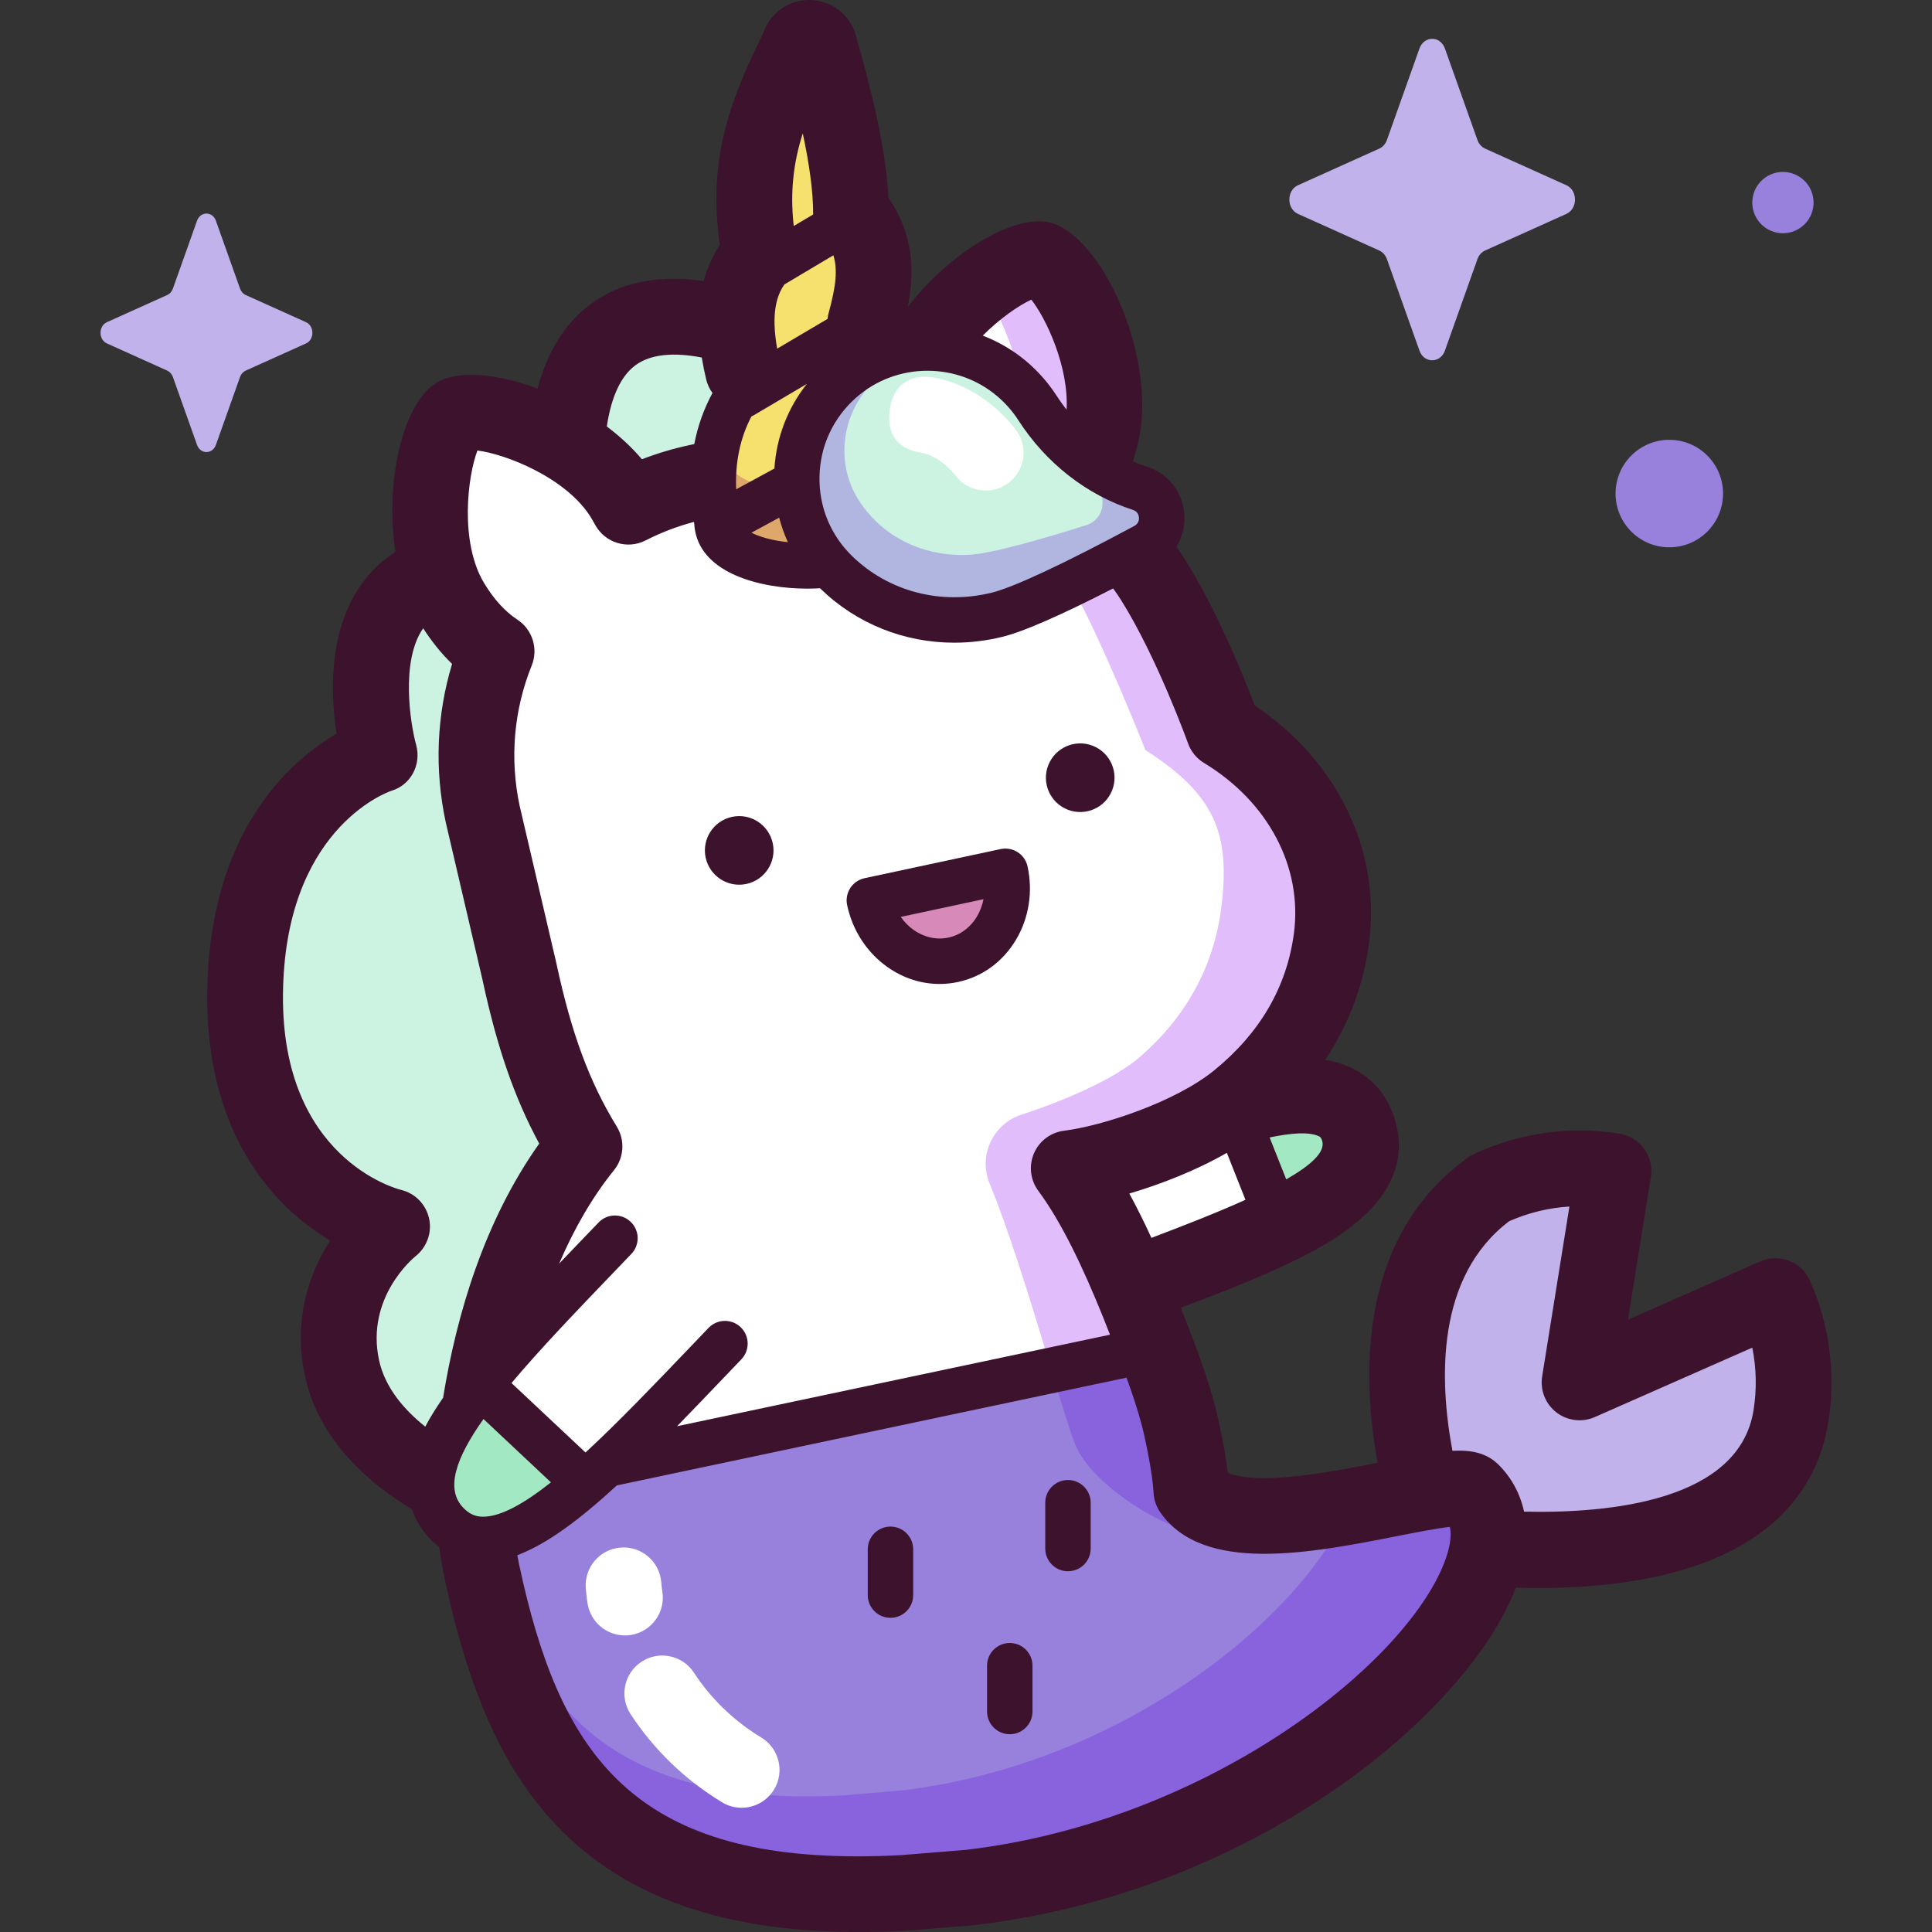 <svg id="Capa_1" enable-background="new 0 0 512 512" height="512" viewBox="0 0 512 512" width="512" xmlns="http://www.w3.org/2000/svg"><rect x="0" y="0" width="512" height="512" fill="#333333" stroke="none"/><g><g><path d="m359.895 299.112c-3.603-10.857-16.838-10.347-35.432-4.999 1.317-.893 2.584-1.805 3.742-2.75 13.482-11.009 22.33-25.283 24.641-42.663 2.801-21.064-7.571-42.372-28.555-55.076 0 0-8.398-23.488-18.641-39.839-4.244-6.775-11.555-15.434-21.343-22.678 3.293-4.023 5.9-9.29 7.471-15.798 4.748-19.67-9.763-45.087-15.887-46.566-6.125-1.478-30.632 14.522-35.38 34.192-1.216 5.04-1.54 9.7-1.118 13.908-3.183.191-6.447.624-9.786 1.339l-44.725 9.572c-6.533 1.398-12.676 3.622-18.35 6.532-.371-.687-.757-1.376-1.174-2.068-10.553-17.514-39.034-25.488-44.487-22.202-5.454 3.286-11.715 32.192-1.163 49.706 3.465 5.751 7.542 10.014 11.9 12.89-5.325 13.228-6.898 28.132-3.689 43.125l9.739 41.731c4.507 21.057 9.942 34.436 17.25 46.352-13.761 17.033-22.018 39.111-26.443 61.87-12.967 16.119-18.763 29.046-10.005 38.094 9.403 9.714 23.453 1.538 40.836-14.467l147.191-31.501c-1.97-5.242-4.221-11.092-6.717-17.039 37.045-13.825 65.834-24.461 60.125-41.665z" fill="#fff"/><path d="m336.287 294.099c8.565-3.727 17.693-1.729 20.387 4.463s-2.065 14.232-10.63 17.959c-8.566 3.728-18.322-18.695-9.757-22.422z" fill="#a1e8c3"/><path d="m119.49 387.59c1.566-5.775 4.518-10.982 8.051-15.799 1.151-10.492 3.1-20.829 7.326-30.737 3.48-8.162 8.503-15.332 13.062-22.891 3.893-6.453 6.94-13.241 5.717-20.95-1.51-9.52-6.244-18.902-9.831-27.778-3.82-9.455-7.459-19.028-9.279-29.101-3.57-19.751 2.127-38.969 1.248-58.729-.191-4.294-.643-8.32-2.857-12.066-1.934-3.274-4.47-6.131-6.871-9.062-2.473-3.018-4.917-6.086-6.754-9.427-30.637 6.503-18.698 48.984-18.698 48.984s-35.183 11.074-35.646 63.471 38.911 61.567 38.911 61.567-18.21 14.221-13.24 37.447c3.512 16.411 19.026 26.606 27.833 31.181.145-2.025.473-4.063 1.028-6.11z" fill="#ccf3e2"/><path d="m152.704 124.568c4.209 5.041 8.578 10.142 15.632 10.112 13.112-.053 25.726-6.091 38.312-9.769l-6.502-36.558c-40.455-14.665-49.558 9.813-50.023 33.137.858 1.02 1.717 2.044 2.581 3.078z" fill="#ccf3e2"/><path d="m190.065 139.25c-.045-.327-.076-.659-.075-1.001-2.238-12.669-.747-24.372 6.187-34.664-2.793-14.115-1.403-25.864 6.117-34.268 1.171-16.517 4.597-34.603 9.601-53.789.518-2.903 4.686-2.894 5.191.012 4.408 15.364 7.577 29.835 7.267 41.801 5.747 8.452 7.805 17.772 4.916 28.278 5.048 8.713 7.265 18.413 5.138 29.557 6.664 8.865 5.181 18.584 4.862 23.105-1.998 15.373-47.194 15.489-49.204.969z" fill="#f6e06e"/><path d="m190.065 139.25c-.045-.327-.076-.659-.075-1.001-1.59-8.997-1.285-17.504 1.501-25.367.072 2.393.326 4.83.762 7.312-.003.292.023.576.061.855 1.686 12.395 41.418 12.046 43.259-1.1.059-.746.157-1.659.235-2.699 5.034 8.266 3.755 16.86 3.46 21.031-1.997 15.373-47.193 15.489-49.203.969z" fill="#dda86a"/><path d="m302.087 129.401c-11.291-3.652-20.726-11.319-27.154-21.294-1.826-2.834-4.105-5.456-6.839-7.764-13.057-11.021-32.521-10.772-45.281.592-15.219 13.553-15.492 36.895-1.124 50.814 12.371 11.985 28.727 14.586 42.609 11.15 8.087-2.002 25.792-11.03 39.164-18.218 6.474-3.479 5.617-13.018-1.375-15.28z" fill="#ccf3e2"/><path d="m221.689 151.75c12.37 11.984 28.727 14.586 42.609 11.15 8.087-2.002 25.793-11.03 39.164-18.219 6.473-3.479 5.617-13.018-1.376-15.28-11.291-3.652-20.726-11.319-27.154-21.294-1.826-2.834-4.105-5.456-6.839-7.764-13.058-11.021-32.521-10.771-45.281.592-15.218 13.554-15.491 36.895-1.123 50.815zm14.87-54.464c10.852-6.425 24.843-4.027 32.551 5.569 1.614 2.009 2.855 4.184 3.739 6.449 3.111 7.973 8.726 14.696 16.273 18.797 4.674 2.54 3.857 9.464-1.306 11.092-10.665 3.363-24.712 7.466-30.81 7.825-10.468.617-21.804-3.406-28.875-13.6-8.212-11.839-4.516-28.469 8.428-36.132z" fill="#b1b6e1"/><path d="m266.436 230.898c2.317 10.824-3.876 21.326-13.83 23.457-9.955 2.13-19.903-4.917-22.219-15.742z" fill="#d789b9"/><path d="m418.592 366.357 51.912-22.883c4.41 10.006 5.835 21.076 4.103 31.872-7.607 47.397-93.413 33.555-93.413 33.555s-25.685-65.518 13.617-93.95c9.919-4.629 21.248-6.459 32.771-4.609z" fill="#c2b2eb"/><path d="m390.116 395.33c-5.444-5.441-62.408 17.078-74.397-.278-.262-5.947-2.433-16.081-3.429-19.899-1.479-5.673-3.598-11.654-5.944-17.793l-180.97 38.73c.13 6.816.909 13.737 2.396 20.684 11.555 53.991 34.668 89.009 111.717 84.866l17.388-1.415c90.358-10.463 155.382-82.764 133.239-104.895z" fill="#9781dd"/><path d="m390.116 395.33c-2.603-2.602-16.988 1.189-32.601 3.957-11.474 28.066-58.507 67.84-118.094 75.152l-15.263 1.315c-67.637 3.854-87.926-28.721-98.069-78.945-.41-2.029-.736-4.054-1.024-6.076-.164 2.006-.302 4.005-.417 5.994l.744-.159c.156 6.661.929 13.421 2.381 20.206 11.555 53.991 34.668 89.009 111.717 84.866l17.387-1.414c90.358-10.464 155.382-82.765 133.239-104.896z" fill="#8962de"/><path d="m290.52 119.616c.47-1.372.894-2.803 1.257-4.308 4.748-19.67-9.763-45.087-15.887-46.566-2.763-.667-9.27 2.232-16.014 7.413 4.249 5.198 9.4 16.106 10.697 27.318 6.668 5.359 13.154 10.953 19.947 16.143z" fill="#e1bdfc"/><path d="m308.212 362.366c-.197.061-.402.115-.62.157-9.164 1.753-18.405 3.151-27.414 5.579 2.582 8.5 4.529 14.695 5.347 15.922 4.692 9.97 25.074 23.159 35.186 22.285-.605-3.061-8.002-29.548-8.421-31.155-1.074-4.119-2.487-8.402-4.078-12.788z" fill="#8962de"/><path d="m324.29 193.624s-8.398-23.488-18.641-39.839c-1.405-2.243-3.153-4.694-5.209-7.231-5.281 3.22-10.824 6.01-16.39 8.819 8.745 16.007 19.489 43.394 19.489 43.394 18.421 11.818 22.584 22.1 20.125 41.694-2.028 16.167-9.795 29.445-21.63 39.686-6.741 5.832-19.95 11.547-31.293 15.228-7.614 2.47-11.539 10.858-8.484 18.257 4.928 11.937 10.506 29.992 15.012 44.857 8.986-2.442 18.207-3.842 27.354-5.584-5.489-14.31-12.74-31.606-21.396-43.292 12.05-1.503 33.128-8.573 44.978-18.25 13.482-11.009 22.33-25.283 24.641-42.662 2.8-21.064-7.572-42.373-28.556-55.077z" fill="#e1bdfc"/><path d="m145.793 397.596c-6.935 7.895-17.185 10.231-22.892 5.218-5.707-5.014-4.804-19.26 2.131-27.155 6.936-7.895 27.697 14.042 20.761 21.937z" fill="#a1e8c3"/><path d="m57.217 58.505 6.397 17.988c.274.77.816 1.381 1.5 1.689l15.982 7.201c2.258 1.017 2.258 4.615 0 5.632l-15.982 7.201c-.684.308-1.227.919-1.5 1.689l-6.397 17.988c-.904 2.541-4.1 2.541-5.004 0l-6.397-17.988c-.274-.77-.816-1.381-1.5-1.689l-15.982-7.201c-2.258-1.017-2.258-4.615 0-5.632l15.982-7.201c.684-.308 1.227-.919 1.5-1.689l6.397-17.988c.904-2.542 4.1-2.542 5.004 0z" fill="#c2b2eb"/><ellipse cx="472.584" cy="53.656" fill="#9781dd" rx="8.124" ry="8.123" transform="matrix(.16 -.987 .987 .16 343.922 511.543)"/><circle cx="442.383" cy="130.8" fill="#9781dd" r="14.243"/><path d="m382.915 12.856 8.624 24.25c.369 1.038 1.1 1.861 2.023 2.277l21.545 9.707c3.044 1.371 3.044 6.221 0 7.593l-21.545 9.707c-.923.416-1.653 1.238-2.023 2.277l-8.624 24.25c-1.219 3.426-5.527 3.426-6.746 0l-8.624-24.25c-.369-1.038-1.1-1.861-2.023-2.277l-21.545-9.707c-3.044-1.371-3.044-6.221 0-7.593l21.545-9.707c.922-.416 1.654-1.238 2.023-2.277l8.624-24.25c1.219-3.425 5.527-3.425 6.746 0z" fill="#c2b2eb"/></g><g><g fill="#3c122c"><ellipse cx="286.064" cy="206.07" rx="9.09" ry="9.09" transform="matrix(.457 -.89 .89 .457 -27.865 366.524)"/><path d="m187.007 227.269c1.051 4.909 5.882 8.037 10.791 6.987 4.909-1.051 8.037-5.882 6.987-10.791-1.051-4.909-5.882-8.037-10.791-6.987-4.91 1.051-8.038 5.882-6.987 10.791z"/><path d="m248.986 260.76c-4.863 0-9.646-1.539-13.834-4.506-5.432-3.848-9.215-9.666-10.652-16.381-.696-3.251 1.376-6.45 4.626-7.146l36.05-7.715c1.561-.333 3.191-.035 4.531.833s2.281 2.232 2.615 3.794c1.437 6.715.366 13.572-3.015 19.306-3.478 5.898-8.963 9.91-15.444 11.297-1.62.347-3.253.518-4.877.518zm-10.283-17.771c.936 1.337 2.083 2.502 3.409 3.441 2.807 1.988 6.086 2.712 9.234 2.038 3.149-.674 5.845-2.676 7.592-5.639.825-1.4 1.396-2.932 1.702-4.535z"/><path d="m235.984 428.741c-3.324 0-6.02-2.695-6.02-6.02v-12.14c0-3.324 2.695-6.02 6.02-6.02 3.324 0 6.02 2.695 6.02 6.02v12.14c-.001 3.325-2.696 6.02-6.02 6.02z"/><path d="m283.023 416.402c-3.324 0-6.02-2.695-6.02-6.02v-12.139c0-3.324 2.695-6.02 6.02-6.02 3.324 0 6.02 2.695 6.02 6.02v12.139c-.001 3.325-2.696 6.02-6.02 6.02z"/><path d="m267.6 459.586c-3.324 0-6.02-2.695-6.02-6.02v-12.139c0-3.324 2.695-6.02 6.02-6.02 3.324 0 6.02 2.695 6.02 6.02v12.139c0 3.324-2.695 6.02-6.02 6.02z"/><path d="m479.684 339.427c-2.236-5.071-8.16-7.368-13.227-5.133l-35.037 15.444 6.068-37.806c.878-5.47-2.845-10.617-8.316-11.495-13.133-2.109-26.483-.234-38.604 5.424-.575.268-1.123.59-1.637.963-28.669 20.739-28.249 56.651-23.846 80.823-9.087 1.782-19.193 3.709-27.798 4.024-6.883.249-10.286-.622-11.918-1.369-.78-6.519-2.489-14.295-3.37-17.678-1.969-7.55-4.958-15.536-8.048-23.415-.339-.883-.686-1.764-1.03-2.645 15.216-5.733 28.38-10.993 38.235-16.824 16.347-9.672 22.491-21.04 18.261-33.787-1.951-5.879-5.845-10.354-11.263-12.942-2.143-1.024-4.463-1.722-6.953-2.143 6.166-9.319 10.111-19.716 11.591-30.845 3.256-24.483-8.288-48.336-30.27-63.049-2.761-7.246-9.883-24.968-18.369-38.516-.744-1.188-1.545-2.377-2.388-3.562 1.595-2.571 2.346-5.639 2.056-8.858-.527-5.826-4.313-10.564-9.88-12.365-1.265-.409-2.509-.883-3.731-1.413.493-1.487.939-3.016 1.321-4.598 5.493-22.758-9.634-55.376-23.287-58.673-9.634-2.324-26.578 8.023-37.649 22.312 1.773-9.318 1.557-19.056-5.056-28.781-.027-.04-.059-.075-.087-.115-.748-13.732-4.825-29.617-8.507-42.48-1.339-5.779-6.471-9.911-12.468-9.925h-.031c-5.582 0-10.426 3.571-12.16 8.728-8.586 17.483-14.812 32.962-11.533 56.164-2.02 3.111-3.379 6.345-4.26 9.599-13.488-1.931-24.402.815-32.555 8.246-5.847 5.329-9.412 12.478-11.47 20.254-10.723-4.026-21.121-4.976-26.775-1.571-8.893 5.358-13.75 26.137-10.898 44.813-1.779 1.147-3.443 2.449-4.976 3.927-13.143 12.678-12.398 32.822-10.625 44.252-12.344 7.245-33.887 26.03-34.267 69.005-.272 30.793 12.133 48.518 22.587 57.965 3.419 3.089 6.843 5.511 9.994 7.395-5.28 8.178-9.993 20.405-6.689 35.842 3.769 17.61 17.918 29.097 28.404 35.391.896 2.732 2.455 5.421 4.91 7.957.73.754 1.497 1.414 2.283 2.028.405 2.963.913 5.925 1.545 8.879 7.131 33.316 17.752 54.792 34.442 69.631 17.732 15.767 42.438 23.496 75.289 23.495 3.99 0 8.104-.114 12.335-.341.091-.005.183-.011.274-.019l17.388-1.414c.114-.009.227-.021.341-.034 75.632-8.758 131.528-57.169 143.671-89.476 1.996.063 4.07.102 6.223.102 5.72 0 11.922-.256 18.219-.948 43.312-4.764 55.647-25.977 58.369-42.935 2.044-12.736.374-25.706-4.828-37.508zm-174.545-11.38c-1.87-4.066-3.812-8.016-5.858-11.747 8.325-2.447 17.69-6.104 25.846-10.783l4.931 12.442c-7.634 3.45-16.487 6.904-24.919 10.088zm35.726-15.499-4.404-11.111c5.88-1.226 10.527-1.523 13.043-.322.334.16.576.275.868 1.157.986 2.97-2.958 6.526-9.507 10.276zm-39.036-175.426c.051.571-.038 1.623-1.217 2.257-18.52 9.956-31.93 16.234-37.761 17.677-13.482 3.335-27.306-.263-36.974-9.63-5.781-5.601-8.872-13.119-8.702-21.171.168-8.043 3.593-15.439 9.641-20.825 5.366-4.779 12.171-7.178 18.982-7.178 6.557 0 13.123 2.225 18.413 6.69 2.214 1.869 4.12 4.031 5.662 6.424 7.316 11.357 18.099 19.795 30.361 23.761 1.268.412 1.543 1.427 1.595 1.995zm-95.344.063c.587 2.23 1.36 4.406 2.313 6.502-4.244-.456-7.506-1.439-9.663-2.511zm66.829-57.774c3.927 4.975 9.981 17.864 9.338 29.152-.936-1.191-1.828-2.426-2.659-3.716-2.191-3.399-4.888-6.462-8.016-9.103-3.513-2.965-7.424-5.227-11.542-6.804 4.582-4.586 9.613-8.036 12.879-9.529zm-60.575-44.064c1.618 7.549 2.78 15.153 2.755 21.486l-5.15 3.066c-1.029-9.339 0-17.008 2.395-24.552zm-4.866 40.034 12.976-7.724c1.16 3.695.723 8.112-1.253 15.3-.143.518-.229 1.036-.287 1.554l-13.355 7.892c-1.66-9.375-.117-14.112 1.919-17.022zm-8.737 34.981c.211-.094.421-.194.625-.314l14.064-8.312c-5.078 6.422-8.065 14.149-8.602 22.434l-10.131 5.5c-.285-7.208 1.05-13.595 4.044-19.308zm-31.674-12.804c4.414-4.017 11.465-4.164 18.511-2.812.337 2.035.743 3.972 1.164 5.77.317 1.355.901 2.576 1.674 3.632-2.29 4.224-3.895 8.744-4.827 13.536l-1.203.258c-4.324.925-8.56 2.186-12.669 3.767-2.663-3.162-5.833-6.076-9.298-8.685.978-6.58 3.031-12.176 6.648-15.466zm-40.939 21.837c7.186.856 23.69 7.122 30.237 17.991.335.557.646 1.112.945 1.666 2.593 4.801 8.55 6.646 13.404 4.159 4.067-2.085 8.359-3.723 12.794-4.9.029.18.052.359.083.54.013.268.049.552.08.832.007.1.017.199.029.298.001.009.001.017.002.025.003.023.003.045.006.068 0 .002.001.005.001.008v.006c.001.003.002.005.002.008.007.053.02.103.028.156.013.079.025.158.042.236 1.933 11.443 17.164 15.509 29.861 15.509.082 0 .165-.001.247-.001 1-.004 2.019-.044 3.044-.1.059.057.113.118.172.175 9.576 9.278 22.217 14.249 35.393 14.249 4.256 0 8.569-.519 12.851-1.579 5.565-1.378 15.388-5.682 29.251-12.804.937 1.294 1.658 2.382 2.151 3.171 9.526 15.208 17.616 37.668 17.696 37.891.777 2.172 2.278 4.01 4.251 5.204 17.018 10.304 26.141 27.612 23.805 45.172-1.884 14.168-8.963 26.352-21.041 36.215-10.46 8.542-29.878 14.818-39.873 16.065-3.539.441-6.577 2.728-7.981 6.006s-.962 7.055 1.16 9.921c6.293 8.496 11.979 20.685 16.987 33.04.417 1.059.835 2.119 1.252 3.173.254.643.504 1.277.756 1.914l-114.726 24.256c4.068-4.173 8.277-8.572 12.642-13.138l4.392-4.591c2.3-2.4 2.219-6.211-.181-8.511-2.401-2.301-6.214-2.218-8.511.182l-4.401 4.599c-9.873 10.325-19.502 20.394-28.206 28.42l-19.61-18.409c7.529-8.969 17.177-19.021 27.354-29.621l4.403-4.59c2.3-2.4 2.219-6.211-.181-8.511-2.401-2.301-6.214-2.218-8.511.182l-4.395 4.581c-2.056 2.142-4.073 4.243-6.049 6.31 4.048-9.459 8.914-17.796 14.531-24.749 2.669-3.304 2.969-7.93.749-11.551-7.262-11.839-12.044-24.761-15.993-43.206-.013-.06-.026-.12-.04-.18l-9.717-41.64c-2.66-12.515-1.553-25.374 3.204-37.19 1.781-4.425.201-9.493-3.781-12.12-3.296-2.175-6.268-5.437-8.833-9.694-6.549-10.871-4.377-28.39-1.775-35.143zm1.507 282.551c-.009 0-.018 0-.027 0-2.034 0-3.645-.726-5.218-2.352-4.85-5.01-1.957-13.234 5.341-23.54l17.879 16.785c-7.096 5.623-13.254 9.093-17.975 9.107zm-17.986-68.967c3.045-2.378 4.497-6.284 3.665-10.058-.833-3.773-3.715-6.724-7.479-7.6-1.291-.326-31.623-8.474-31.239-51.728.382-43.292 26.852-53.364 28.671-54.003 5.243-1.548 8.062-6.973 6.606-12.249-1.539-5.581-4.154-22.233 1.877-30.841 2.304 3.566 4.855 6.739 7.664 9.443-4.098 13.549-4.698 27.887-1.701 41.889.013.06.027.12.04.18l9.718 41.643c3.815 17.799 8.428 31.205 15.031 43.413-14.514 20.466-21.865 45.124-25.472 67.343-.223.326-.457.655-.672.979-1.008 1.512-2.556 3.842-4.058 6.688-5.474-4.369-10.675-10.276-12.256-17.66-3.546-16.572 9.129-27.052 9.605-27.439zm273.125 80.005c-9.459 27.178-62.44 69.686-127.279 77.257l-17.076 1.389c-4.016.214-7.865.32-11.559.32-60.799-.002-79.271-28.671-89.673-77.274-.18-.841-.335-1.683-.488-2.525 7.988-3.021 16.729-9.62 26.375-18.501l135.066-28.557c1.603 4.384 3.004 8.596 4.046 12.594 1.006 3.858 2.907 13.109 3.115 17.81.083 1.884.696 3.708 1.768 5.26 11.35 16.432 39.839 10.835 62.728 6.338 4.584-.901 10.452-2.053 14.016-2.461.661 2.647-.278 6.164-1.039 8.35zm81.532-39.227c-3.844 23.951-37.844 27.349-60.814 26.847-1.279-5.943-4.286-9.98-6.678-12.37-3.067-3.064-6.892-4.021-12.3-3.763-3.544-18.932-4.336-46.118 15.021-60.826 5.108-2.259 10.507-3.569 15.982-3.899l-7.226 45.021c-.582 3.629.866 7.286 3.776 9.532 2.91 2.247 6.815 2.721 10.177 1.238l41.737-18.398c1.098 5.445 1.216 11.063.325 16.618z"/></g><path d="m196.54 479.077c-1.766 0-3.554-.466-5.176-1.446-9.726-5.873-18.116-13.959-24.262-23.383-3.027-4.641-1.717-10.857 2.925-13.884 4.643-3.027 10.858-1.717 13.884 2.924 4.505 6.909 10.669 12.844 17.825 17.165 4.743 2.864 6.266 9.031 3.403 13.774-1.886 3.122-5.2 4.85-8.599 4.85z" fill="#fff"/><path d="m165.609 433.407c-4.854 0-9.12-3.53-9.898-8.476-.215-1.364-.374-2.728-.474-4.053-.417-5.525 3.723-10.343 9.248-10.761 5.547-.408 10.342 3.723 10.761 9.248.06.791.157 1.615.288 2.45.86 5.473-2.88 10.608-8.353 11.469-.529.083-1.054.123-1.572.123z" fill="#fff"/><path d="m261.228 129.998c-2.964 0-5.897-1.307-7.877-3.812-4.448-5.626-8.699-6.091-9.711-6.304-1.013-.212-9.819-1.383-7.663-12.32 1.714-8.694 9.891-7.68 9.891-7.68 1.399.086 13.217 1.201 23.224 13.86 3.436 4.347 2.698 10.656-1.649 14.092-1.842 1.457-4.037 2.164-6.215 2.164z" fill="#fff"/></g></g></svg>